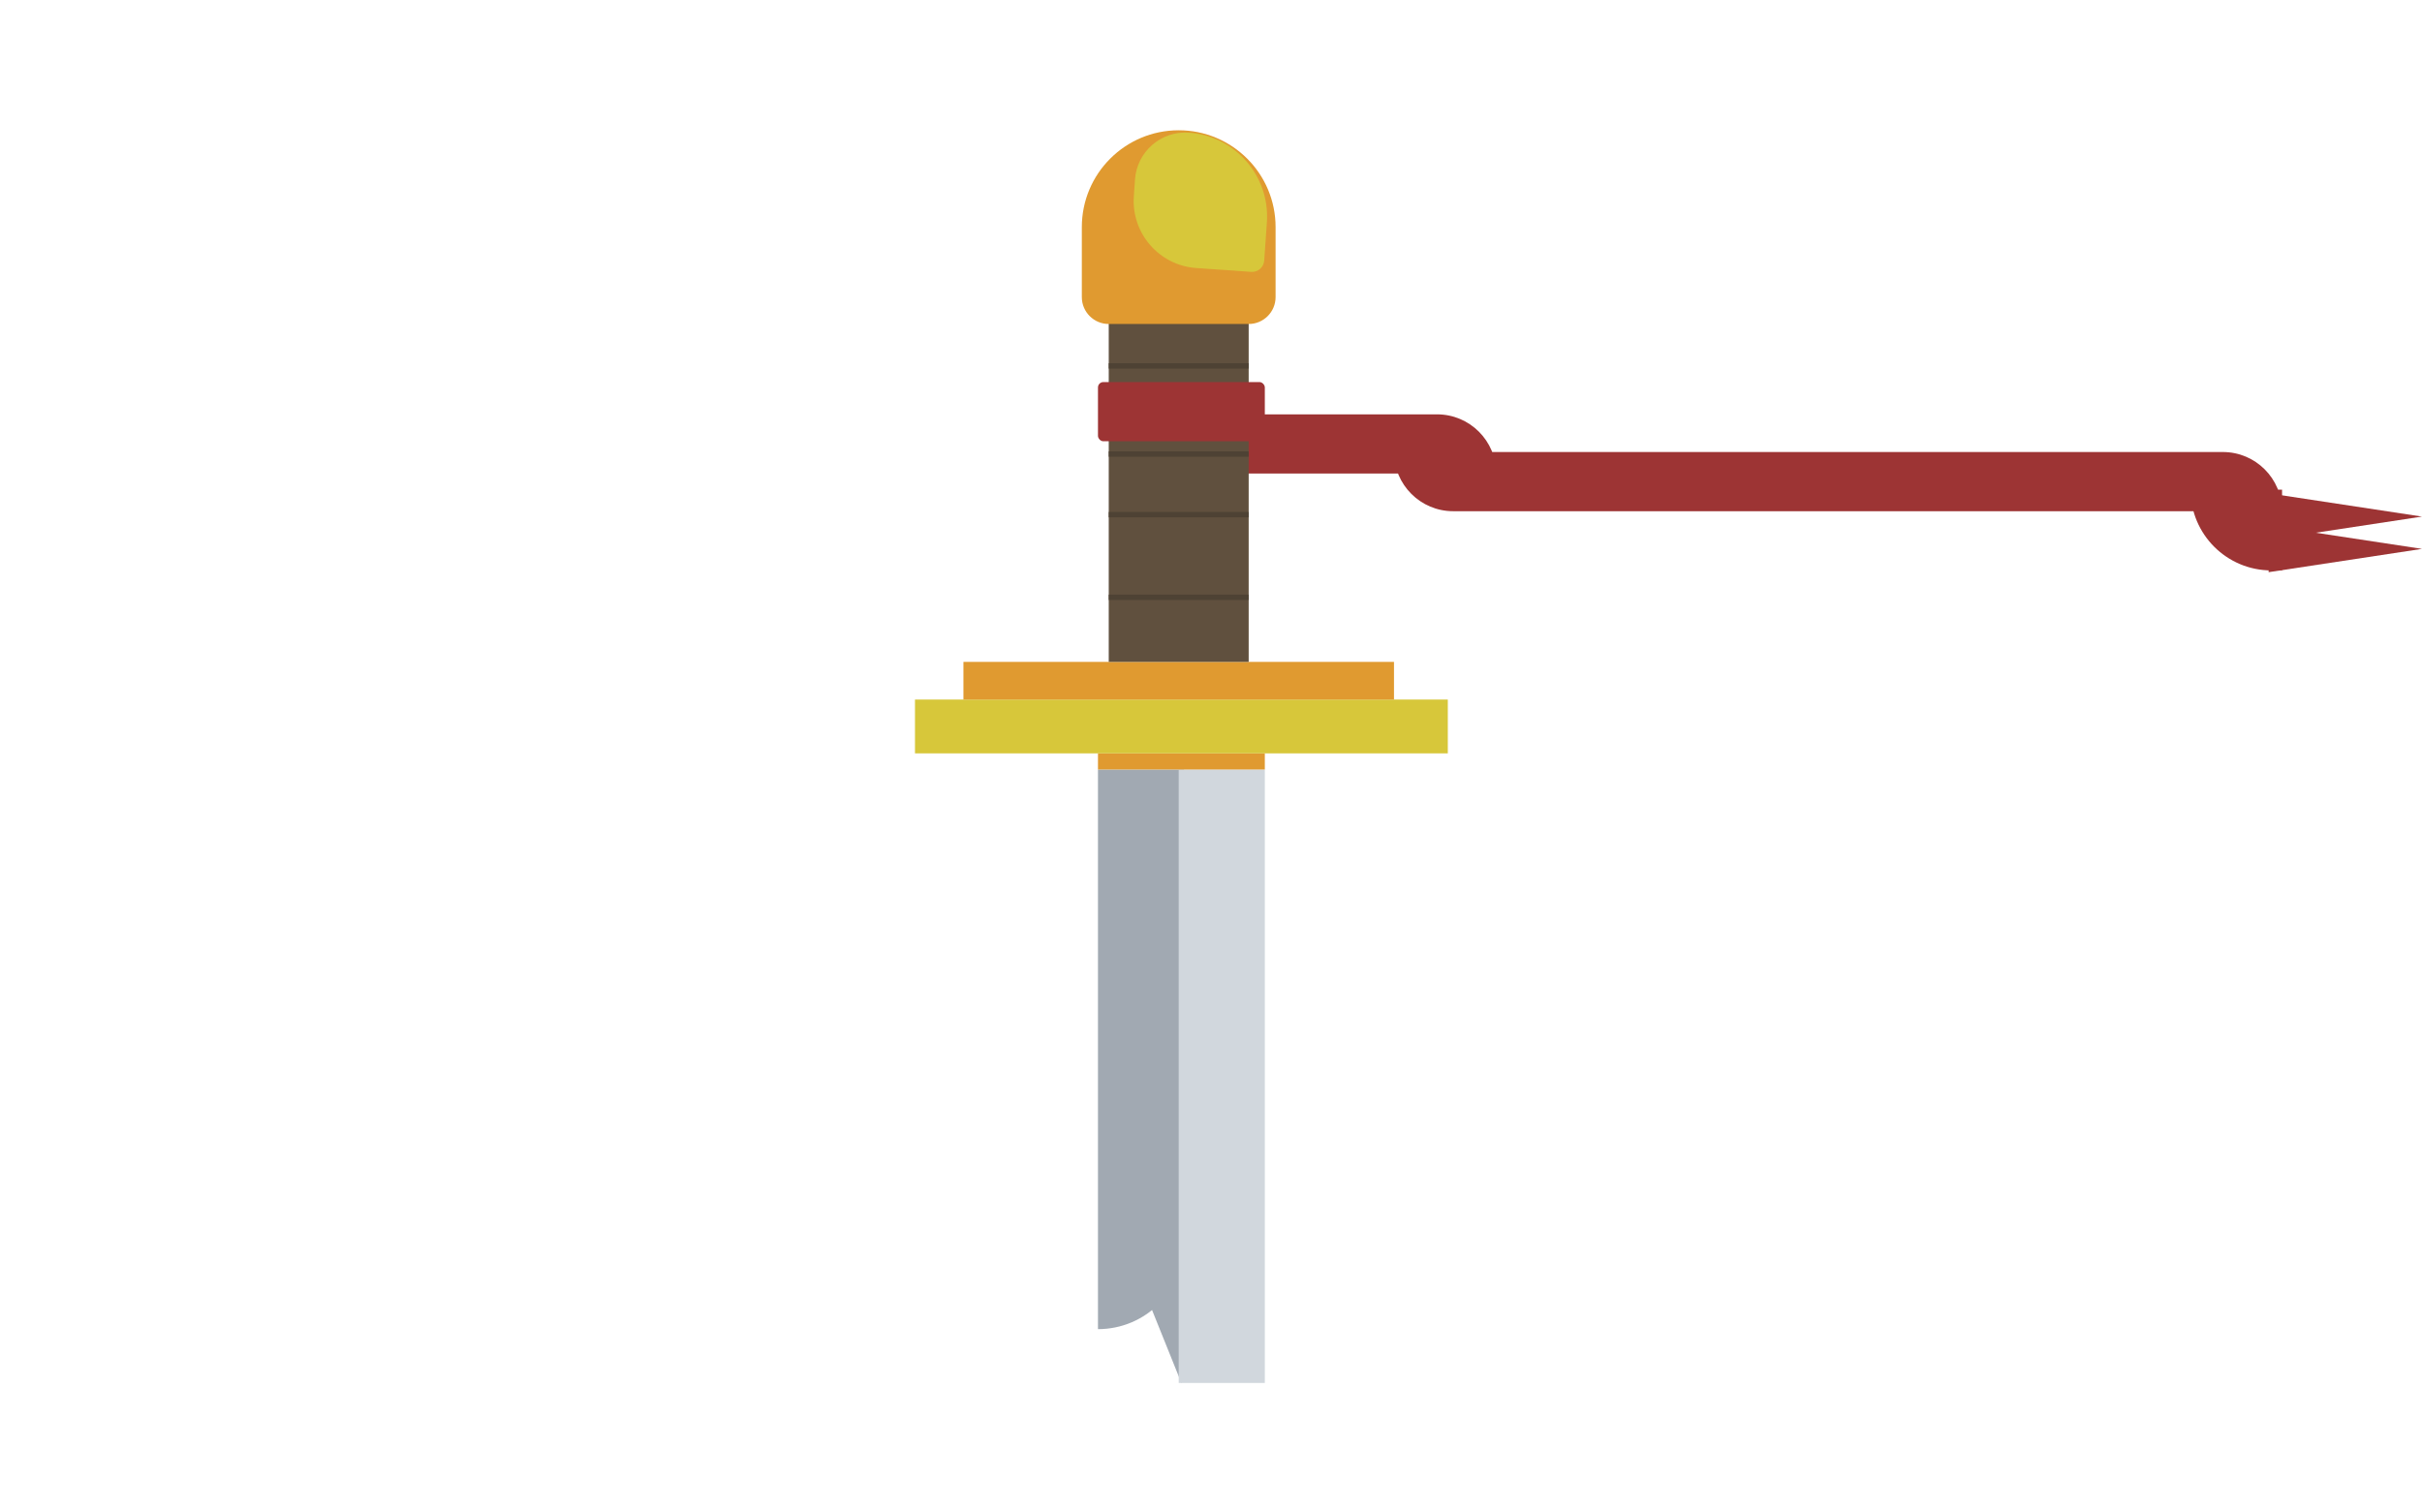 <svg width="450" height="281" viewBox="0 0 450 281" fill="none" xmlns="http://www.w3.org/2000/svg">
<path d="M407 91H424V106H422C413.716 106 407 99.284 407 91V91Z" fill="#9D3434" class="svg-elem-1"></path>
<path d="M450 96L421.5 100.33V91.67L450 96Z" fill="#9D3434" class="svg-elem-2"></path>
<path d="M450 102L421.5 106.33V97.67L450 102Z" fill="#9D3434" class="svg-elem-3"></path>
<path d="M219 77H267C273.075 77 278 81.925 278 88V88H219V77Z" fill="#9D3434" class="svg-elem-4"></path>
<path d="M259 84H413C419.075 84 424 88.925 424 95V95H270C263.925 95 259 90.075 259 84V84Z" fill="#9D3434" class="svg-elem-5"></path>
<path d="M204 143H220V231C220 239.837 212.837 247 204 247V247V143Z" fill="#A1A9B2" class="svg-elem-6"></path>
<path d="M219.5 257L209.541 232.25H229.459L219.5 257Z" fill="#A1A9B2" class="svg-elem-7"></path>
<path d="M219 143H235V257H219V143Z" fill="#D1D7DD" class="svg-elem-8"></path>
<rect x="204" y="140" width="31" height="3" fill="#E09A30" class="svg-elem-9"></rect>
<rect x="170" y="130" width="99" height="10" fill="#D7C73A" class="svg-elem-10"></rect>
<rect x="179" y="123" width="80" height="7" fill="#E09A30" class="svg-elem-11"></rect>
<rect x="206" y="55" width="26" height="68" fill="#60503E" class="svg-elem-12"></rect>
<path d="M206 84.381H232M206 68H232M206 95.643H232M206 111H232" stroke="#4E4234" class="svg-elem-13"></path>
<path d="M201 42.209C201 32.267 209.059 24.209 219 24.209V24.209C228.941 24.209 237 32.267 237 42.209V55.209C237 57.97 234.761 60.209 232 60.209H206C203.239 60.209 201 57.97 201 55.209V42.209Z" fill="#E09A30" class="svg-elem-14"></path>
<path d="M234.889 48.413C234.802 49.665 233.716 50.609 232.464 50.522L222.261 49.81C215.374 49.329 210.181 43.356 210.662 36.47L210.879 33.352C211.24 28.187 215.719 24.292 220.884 24.653V24.653C229.493 25.253 235.984 32.719 235.384 41.328L234.889 48.413Z" fill="#D7C73A" class="svg-elem-15"></path>
<rect x="204" y="71" width="31" height="11" rx="1" fill="#9D3434" class="svg-elem-16"></rect>
</svg>
